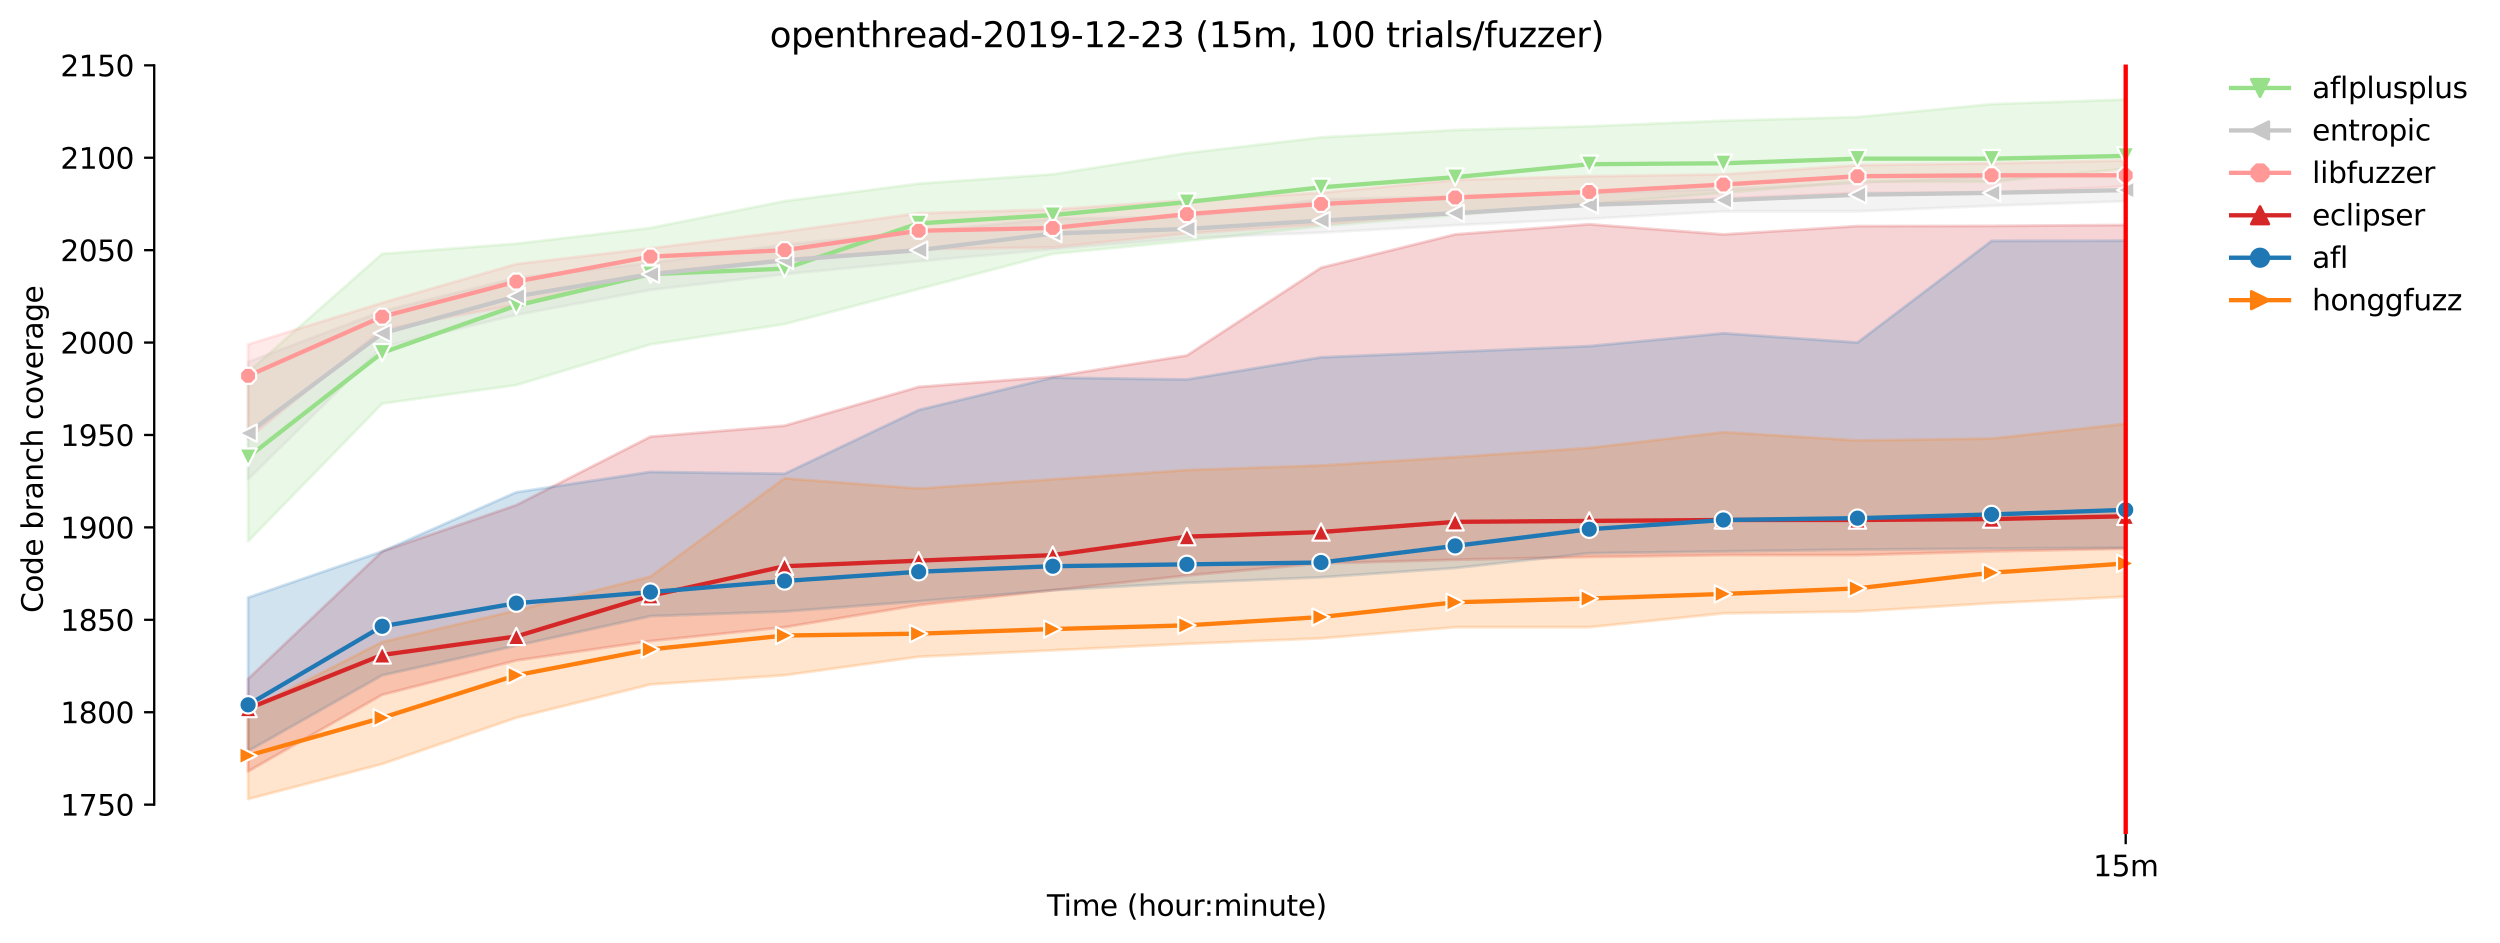 <?xml version="1.0" encoding="utf-8" standalone="no"?>
<!DOCTYPE svg PUBLIC "-//W3C//DTD SVG 1.1//EN"
  "http://www.w3.org/Graphics/SVG/1.1/DTD/svg11.dtd">
<svg height="325.986pt" version="1.1" viewBox="0 0 864.542 325.986" width="864.542pt" xmlns="http://www.w3.org/2000/svg" xmlns:xlink="http://www.w3.org/1999/xlink">
 <defs>
  <style type="text/css">*{stroke-linecap:butt;stroke-linejoin:round;}</style>
 </defs>
 <g id="figure_1">
  <g id="patch_1">
   <path d="M 0 325.986 
L 864.542 325.986 
L 864.542 0 
L 0 0 
z
" style="fill:#ffffff;"/>
  </g>
  <g id="axes_1">
   <g id="patch_2">
    <path d="M 53.328 288.43 
L 767.568 288.43 
L 767.568 22.318 
L 53.328 22.318 
z
" style="fill:#ffffff;"/>
   </g>
   <g id="PolyCollection_1">
    <defs>
     <path d="M 85.794 -197.297 
L 85.794 -138.814 
L 132.173 -186.431 
L 178.552 -192.823 
L 224.931 -206.884 
L 271.31 -213.915 
L 317.69 -226.043 
L 364.069 -238.203 
L 410.448 -242.677 
L 456.827 -247.79 
L 503.207 -251.625 
L 549.586 -255.46 
L 595.965 -259.295 
L 642.344 -263.13 
L 688.723 -263.13 
L 735.103 -267.604 
L 735.103 -291.572 
L 735.103 -291.572 
L 688.723 -289.974 
L 642.344 -285.516 
L 595.965 -284.222 
L 549.586 -282.312 
L 503.207 -281.026 
L 456.827 -278.47 
L 410.448 -273.045 
L 364.069 -265.702 
L 317.69 -262.491 
L 271.31 -256.427 
L 224.931 -247.151 
L 178.552 -241.718 
L 132.173 -238.203 
L 85.794 -197.297 
z
" id="mbcc6240a25" style="stroke:#98df8a;stroke-opacity:0.2;"/>
    </defs>
    <g clip-path="url(#p615f6e593f)">
     <use style="fill:#98df8a;fill-opacity:0.2;stroke:#98df8a;stroke-opacity:0.2;" x="0" xlink:href="#mbcc6240a25" y="325.986"/>
    </g>
   </g>
   <g id="PolyCollection_2">
    <defs>
     <path d="M 85.794 -200.812 
L 85.794 -160.226 
L 132.173 -205.918 
L 178.552 -217.111 
L 224.931 -225.739 
L 271.31 -231.172 
L 317.69 -235.646 
L 364.069 -239.801 
L 410.448 -243.636 
L 456.827 -245.553 
L 503.207 -248.11 
L 549.586 -250.347 
L 595.965 -252.903 
L 642.344 -252.903 
L 688.723 -254.821 
L 735.103 -256.411 
L 735.103 -265.686 
L 735.103 -265.686 
L 688.723 -265.047 
L 642.344 -262.81 
L 595.965 -260.573 
L 549.586 -259.295 
L 503.207 -258.017 
L 456.827 -257.058 
L 410.448 -250.986 
L 364.069 -250.347 
L 317.69 -245.873 
L 271.31 -241.399 
L 224.931 -235.015 
L 178.552 -229.894 
L 132.173 -218.389 
L 85.794 -200.812 
z
" id="mbb26713c00" style="stroke:#c7c7c7;stroke-opacity:0.2;"/>
    </defs>
    <g clip-path="url(#p615f6e593f)">
     <use style="fill:#c7c7c7;fill-opacity:0.2;stroke:#c7c7c7;stroke-opacity:0.2;" x="0" xlink:href="#mbb26713c00" y="325.986"/>
    </g>
   </g>
   <g id="PolyCollection_3">
    <defs>
     <path d="M 85.794 -206.884 
L 85.794 -174.279 
L 132.173 -211.998 
L 178.552 -220.626 
L 224.931 -231.492 
L 271.31 -236.285 
L 317.69 -239.793 
L 364.069 -240.44 
L 410.448 -245.234 
L 456.827 -248.429 
L 503.207 -252.264 
L 549.586 -255.46 
L 595.965 -257.377 
L 642.344 -259.295 
L 688.723 -259.295 
L 735.103 -261.532 
L 735.103 -270.488 
L 735.103 -270.488 
L 688.723 -269.521 
L 642.344 -268.882 
L 595.965 -265.686 
L 549.586 -265.047 
L 503.207 -263.769 
L 456.827 -259.295 
L 410.448 -256.746 
L 364.069 -253.543 
L 317.69 -252.264 
L 271.31 -245.873 
L 224.931 -240.12 
L 178.552 -234.687 
L 132.173 -221.265 
L 85.794 -206.884 
z
" id="mf367be7974" style="stroke:#ff9896;stroke-opacity:0.2;"/>
    </defs>
    <g clip-path="url(#p615f6e593f)">
     <use style="fill:#ff9896;fill-opacity:0.2;stroke:#ff9896;stroke-opacity:0.2;" x="0" xlink:href="#mf367be7974" y="325.986"/>
    </g>
   </g>
   <g id="PolyCollection_4">
    <defs>
     <path d="M 85.794 -91.213 
L 85.794 -59.24 
L 132.173 -85.725 
L 178.552 -97.589 
L 224.931 -104.3 
L 271.31 -109.094 
L 317.69 -116.732 
L 364.069 -121.877 
L 410.448 -126.99 
L 456.827 -131.144 
L 503.207 -132.423 
L 549.586 -133.374 
L 595.965 -134.021 
L 642.344 -134.021 
L 688.723 -135.299 
L 735.103 -136.242 
L 735.103 -248.174 
L 735.103 -248.174 
L 688.723 -247.862 
L 642.344 -247.79 
L 595.965 -244.914 
L 549.586 -248.429 
L 503.207 -244.922 
L 456.827 -233.409 
L 410.448 -203.049 
L 364.069 -195.707 
L 317.69 -192.184 
L 271.31 -178.761 
L 224.931 -174.966 
L 178.552 -151.318 
L 132.173 -135.299 
L 85.794 -91.213 
z
" id="m3c88fc5652" style="stroke:#d62728;stroke-opacity:0.2;"/>
    </defs>
    <g clip-path="url(#p615f6e593f)">
     <use style="fill:#d62728;fill-opacity:0.2;stroke:#d62728;stroke-opacity:0.2;" x="0" xlink:href="#m3c88fc5652" y="325.986"/>
    </g>
   </g>
   <g id="PolyCollection_5">
    <defs>
     <path d="M 85.794 -119.32 
L 85.794 -66.27 
L 132.173 -92.476 
L 178.552 -102.702 
L 224.931 -112.929 
L 271.31 -114.526 
L 317.69 -118.042 
L 364.069 -121.877 
L 410.448 -124.433 
L 456.827 -126.351 
L 503.207 -129.547 
L 549.586 -134.66 
L 595.965 -135.299 
L 642.344 -135.938 
L 688.723 -136.258 
L 735.103 -136.577 
L 735.103 -242.741 
L 735.103 -242.741 
L 688.723 -242.677 
L 642.344 -207.523 
L 595.965 -210.719 
L 549.586 -206.277 
L 503.207 -204.328 
L 456.827 -202.41 
L 410.448 -194.74 
L 364.069 -195.379 
L 317.69 -184.194 
L 271.31 -162.143 
L 224.931 -162.783 
L 178.552 -155.752 
L 132.173 -135.299 
L 85.794 -119.32 
z
" id="mef0ad82366" style="stroke:#1f77b4;stroke-opacity:0.2;"/>
    </defs>
    <g clip-path="url(#p615f6e593f)">
     <use style="fill:#1f77b4;fill-opacity:0.2;stroke:#1f77b4;stroke-opacity:0.2;" x="0" xlink:href="#mef0ad82366" y="325.986"/>
    </g>
   </g>
   <g id="PolyCollection_6">
    <defs>
     <path d="M 85.794 -80.332 
L 85.794 -49.652 
L 132.173 -61.788 
L 178.552 -77.775 
L 224.931 -89.28 
L 271.31 -92.476 
L 317.69 -98.867 
L 364.069 -101.104 
L 410.448 -103.341 
L 456.827 -105.243 
L 503.207 -109.086 
L 549.586 -109.094 
L 595.965 -113.887 
L 642.344 -114.526 
L 688.723 -117.403 
L 735.103 -119.64 
L 735.103 -179.449 
L 735.103 -179.449 
L 688.723 -174.311 
L 642.344 -173.664 
L 595.965 -176.524 
L 549.586 -171.092 
L 503.207 -167.896 
L 456.827 -165.02 
L 410.448 -163.422 
L 364.069 -160.226 
L 317.69 -157.03 
L 271.31 -160.57 
L 224.931 -126.606 
L 178.552 -114.846 
L 132.173 -103.98 
L 85.794 -80.332 
z
" id="m7cefc30e86" style="stroke:#ff7f0e;stroke-opacity:0.2;"/>
    </defs>
    <g clip-path="url(#p615f6e593f)">
     <use style="fill:#ff7f0e;fill-opacity:0.2;stroke:#ff7f0e;stroke-opacity:0.2;" x="0" xlink:href="#m7cefc30e86" y="325.986"/>
    </g>
   </g>
   <g id="matplotlib.axis_1">
    <g id="xtick_1">
     <g id="line2d_1">
      <defs>
       <path d="M 0 0 
L 0 3.5 
" id="m545f0abe81" style="stroke:#000000;stroke-width:0.8;"/>
      </defs>
      <g>
       <use style="stroke:#000000;stroke-width:0.8;" x="735.103" xlink:href="#m545f0abe81" y="288.43"/>
      </g>
     </g>
     <g id="text_1">
      <!-- 15m -->
      <g transform="translate(723.87 303.029)scale(0.1 -0.1)">
       <defs>
        <path d="M 794 531 
L 1825 531 
L 1825 4091 
L 703 3866 
L 703 4441 
L 1819 4666 
L 2450 4666 
L 2450 531 
L 3481 531 
L 3481 0 
L 794 0 
L 794 531 
z
" id="DejaVuSans-31" transform="scale(0.016)"/>
        <path d="M 691 4666 
L 3169 4666 
L 3169 4134 
L 1269 4134 
L 1269 2991 
Q 1406 3038 1543 3061 
Q 1681 3084 1819 3084 
Q 2600 3084 3056 2656 
Q 3513 2228 3513 1497 
Q 3513 744 3044 326 
Q 2575 -91 1722 -91 
Q 1428 -91 1123 -41 
Q 819 9 494 109 
L 494 744 
Q 775 591 1075 516 
Q 1375 441 1709 441 
Q 2250 441 2565 725 
Q 2881 1009 2881 1497 
Q 2881 1984 2565 2268 
Q 2250 2553 1709 2553 
Q 1456 2553 1204 2497 
Q 953 2441 691 2322 
L 691 4666 
z
" id="DejaVuSans-35" transform="scale(0.016)"/>
        <path d="M 3328 2828 
Q 3544 3216 3844 3400 
Q 4144 3584 4550 3584 
Q 5097 3584 5394 3201 
Q 5691 2819 5691 2113 
L 5691 0 
L 5113 0 
L 5113 2094 
Q 5113 2597 4934 2840 
Q 4756 3084 4391 3084 
Q 3944 3084 3684 2787 
Q 3425 2491 3425 1978 
L 3425 0 
L 2847 0 
L 2847 2094 
Q 2847 2600 2669 2842 
Q 2491 3084 2119 3084 
Q 1678 3084 1418 2786 
Q 1159 2488 1159 1978 
L 1159 0 
L 581 0 
L 581 3500 
L 1159 3500 
L 1159 2956 
Q 1356 3278 1631 3431 
Q 1906 3584 2284 3584 
Q 2666 3584 2933 3390 
Q 3200 3197 3328 2828 
z
" id="DejaVuSans-6d" transform="scale(0.016)"/>
       </defs>
       <use xlink:href="#DejaVuSans-31"/>
       <use x="63.623" xlink:href="#DejaVuSans-35"/>
       <use x="127.246" xlink:href="#DejaVuSans-6d"/>
      </g>
     </g>
    </g>
    <g id="text_2">
     <!-- Time (hour:minute) -->
     <g transform="translate(362.041 316.707)scale(0.1 -0.1)">
      <defs>
       <path d="M -19 4666 
L 3928 4666 
L 3928 4134 
L 2272 4134 
L 2272 0 
L 1638 0 
L 1638 4134 
L -19 4134 
L -19 4666 
z
" id="DejaVuSans-54" transform="scale(0.016)"/>
       <path d="M 603 3500 
L 1178 3500 
L 1178 0 
L 603 0 
L 603 3500 
z
M 603 4863 
L 1178 4863 
L 1178 4134 
L 603 4134 
L 603 4863 
z
" id="DejaVuSans-69" transform="scale(0.016)"/>
       <path d="M 3597 1894 
L 3597 1613 
L 953 1613 
Q 991 1019 1311 708 
Q 1631 397 2203 397 
Q 2534 397 2845 478 
Q 3156 559 3463 722 
L 3463 178 
Q 3153 47 2828 -22 
Q 2503 -91 2169 -91 
Q 1331 -91 842 396 
Q 353 884 353 1716 
Q 353 2575 817 3079 
Q 1281 3584 2069 3584 
Q 2775 3584 3186 3129 
Q 3597 2675 3597 1894 
z
M 3022 2063 
Q 3016 2534 2758 2815 
Q 2500 3097 2075 3097 
Q 1594 3097 1305 2825 
Q 1016 2553 972 2059 
L 3022 2063 
z
" id="DejaVuSans-65" transform="scale(0.016)"/>
       <path id="DejaVuSans-20" transform="scale(0.016)"/>
       <path d="M 1984 4856 
Q 1566 4138 1362 3434 
Q 1159 2731 1159 2009 
Q 1159 1288 1364 580 
Q 1569 -128 1984 -844 
L 1484 -844 
Q 1016 -109 783 600 
Q 550 1309 550 2009 
Q 550 2706 781 3412 
Q 1013 4119 1484 4856 
L 1984 4856 
z
" id="DejaVuSans-28" transform="scale(0.016)"/>
       <path d="M 3513 2113 
L 3513 0 
L 2938 0 
L 2938 2094 
Q 2938 2591 2744 2837 
Q 2550 3084 2163 3084 
Q 1697 3084 1428 2787 
Q 1159 2491 1159 1978 
L 1159 0 
L 581 0 
L 581 4863 
L 1159 4863 
L 1159 2956 
Q 1366 3272 1645 3428 
Q 1925 3584 2291 3584 
Q 2894 3584 3203 3211 
Q 3513 2838 3513 2113 
z
" id="DejaVuSans-68" transform="scale(0.016)"/>
       <path d="M 1959 3097 
Q 1497 3097 1228 2736 
Q 959 2375 959 1747 
Q 959 1119 1226 758 
Q 1494 397 1959 397 
Q 2419 397 2687 759 
Q 2956 1122 2956 1747 
Q 2956 2369 2687 2733 
Q 2419 3097 1959 3097 
z
M 1959 3584 
Q 2709 3584 3137 3096 
Q 3566 2609 3566 1747 
Q 3566 888 3137 398 
Q 2709 -91 1959 -91 
Q 1206 -91 779 398 
Q 353 888 353 1747 
Q 353 2609 779 3096 
Q 1206 3584 1959 3584 
z
" id="DejaVuSans-6f" transform="scale(0.016)"/>
       <path d="M 544 1381 
L 544 3500 
L 1119 3500 
L 1119 1403 
Q 1119 906 1312 657 
Q 1506 409 1894 409 
Q 2359 409 2629 706 
Q 2900 1003 2900 1516 
L 2900 3500 
L 3475 3500 
L 3475 0 
L 2900 0 
L 2900 538 
Q 2691 219 2414 64 
Q 2138 -91 1772 -91 
Q 1169 -91 856 284 
Q 544 659 544 1381 
z
M 1991 3584 
L 1991 3584 
z
" id="DejaVuSans-75" transform="scale(0.016)"/>
       <path d="M 2631 2963 
Q 2534 3019 2420 3045 
Q 2306 3072 2169 3072 
Q 1681 3072 1420 2755 
Q 1159 2438 1159 1844 
L 1159 0 
L 581 0 
L 581 3500 
L 1159 3500 
L 1159 2956 
Q 1341 3275 1631 3429 
Q 1922 3584 2338 3584 
Q 2397 3584 2469 3576 
Q 2541 3569 2628 3553 
L 2631 2963 
z
" id="DejaVuSans-72" transform="scale(0.016)"/>
       <path d="M 750 794 
L 1409 794 
L 1409 0 
L 750 0 
L 750 794 
z
M 750 3309 
L 1409 3309 
L 1409 2516 
L 750 2516 
L 750 3309 
z
" id="DejaVuSans-3a" transform="scale(0.016)"/>
       <path d="M 3513 2113 
L 3513 0 
L 2938 0 
L 2938 2094 
Q 2938 2591 2744 2837 
Q 2550 3084 2163 3084 
Q 1697 3084 1428 2787 
Q 1159 2491 1159 1978 
L 1159 0 
L 581 0 
L 581 3500 
L 1159 3500 
L 1159 2956 
Q 1366 3272 1645 3428 
Q 1925 3584 2291 3584 
Q 2894 3584 3203 3211 
Q 3513 2838 3513 2113 
z
" id="DejaVuSans-6e" transform="scale(0.016)"/>
       <path d="M 1172 4494 
L 1172 3500 
L 2356 3500 
L 2356 3053 
L 1172 3053 
L 1172 1153 
Q 1172 725 1289 603 
Q 1406 481 1766 481 
L 2356 481 
L 2356 0 
L 1766 0 
Q 1100 0 847 248 
Q 594 497 594 1153 
L 594 3053 
L 172 3053 
L 172 3500 
L 594 3500 
L 594 4494 
L 1172 4494 
z
" id="DejaVuSans-74" transform="scale(0.016)"/>
       <path d="M 513 4856 
L 1013 4856 
Q 1481 4119 1714 3412 
Q 1947 2706 1947 2009 
Q 1947 1309 1714 600 
Q 1481 -109 1013 -844 
L 513 -844 
Q 928 -128 1133 580 
Q 1338 1288 1338 2009 
Q 1338 2731 1133 3434 
Q 928 4138 513 4856 
z
" id="DejaVuSans-29" transform="scale(0.016)"/>
      </defs>
      <use xlink:href="#DejaVuSans-54"/>
      <use x="57.959" xlink:href="#DejaVuSans-69"/>
      <use x="85.742" xlink:href="#DejaVuSans-6d"/>
      <use x="183.154" xlink:href="#DejaVuSans-65"/>
      <use x="244.678" xlink:href="#DejaVuSans-20"/>
      <use x="276.465" xlink:href="#DejaVuSans-28"/>
      <use x="315.479" xlink:href="#DejaVuSans-68"/>
      <use x="378.857" xlink:href="#DejaVuSans-6f"/>
      <use x="440.039" xlink:href="#DejaVuSans-75"/>
      <use x="503.418" xlink:href="#DejaVuSans-72"/>
      <use x="542.781" xlink:href="#DejaVuSans-3a"/>
      <use x="576.473" xlink:href="#DejaVuSans-6d"/>
      <use x="673.885" xlink:href="#DejaVuSans-69"/>
      <use x="701.668" xlink:href="#DejaVuSans-6e"/>
      <use x="765.047" xlink:href="#DejaVuSans-75"/>
      <use x="828.426" xlink:href="#DejaVuSans-74"/>
      <use x="867.635" xlink:href="#DejaVuSans-65"/>
      <use x="929.158" xlink:href="#DejaVuSans-29"/>
     </g>
    </g>
   </g>
   <g id="matplotlib.axis_2">
    <g id="ytick_1">
     <g id="line2d_2">
      <defs>
       <path d="M 0 0 
L -3.5 0 
" id="m5059c158db" style="stroke:#000000;stroke-width:0.8;"/>
      </defs>
      <g>
       <use style="stroke:#000000;stroke-width:0.8;" x="53.328" xlink:href="#m5059c158db" y="278.252"/>
      </g>
     </g>
     <g id="text_3">
      <!-- 1750 -->
      <g transform="translate(20.878 282.051)scale(0.1 -0.1)">
       <defs>
        <path d="M 525 4666 
L 3525 4666 
L 3525 4397 
L 1831 0 
L 1172 0 
L 2766 4134 
L 525 4134 
L 525 4666 
z
" id="DejaVuSans-37" transform="scale(0.016)"/>
        <path d="M 2034 4250 
Q 1547 4250 1301 3770 
Q 1056 3291 1056 2328 
Q 1056 1369 1301 889 
Q 1547 409 2034 409 
Q 2525 409 2770 889 
Q 3016 1369 3016 2328 
Q 3016 3291 2770 3770 
Q 2525 4250 2034 4250 
z
M 2034 4750 
Q 2819 4750 3233 4129 
Q 3647 3509 3647 2328 
Q 3647 1150 3233 529 
Q 2819 -91 2034 -91 
Q 1250 -91 836 529 
Q 422 1150 422 2328 
Q 422 3509 836 4129 
Q 1250 4750 2034 4750 
z
" id="DejaVuSans-30" transform="scale(0.016)"/>
       </defs>
       <use xlink:href="#DejaVuSans-31"/>
       <use x="63.623" xlink:href="#DejaVuSans-37"/>
       <use x="127.246" xlink:href="#DejaVuSans-35"/>
       <use x="190.869" xlink:href="#DejaVuSans-30"/>
      </g>
     </g>
    </g>
    <g id="ytick_2">
     <g id="line2d_3">
      <g>
       <use style="stroke:#000000;stroke-width:0.8;" x="53.328" xlink:href="#m5059c158db" y="246.294"/>
      </g>
     </g>
     <g id="text_4">
      <!-- 1800 -->
      <g transform="translate(20.878 250.093)scale(0.1 -0.1)">
       <defs>
        <path d="M 2034 2216 
Q 1584 2216 1326 1975 
Q 1069 1734 1069 1313 
Q 1069 891 1326 650 
Q 1584 409 2034 409 
Q 2484 409 2743 651 
Q 3003 894 3003 1313 
Q 3003 1734 2745 1975 
Q 2488 2216 2034 2216 
z
M 1403 2484 
Q 997 2584 770 2862 
Q 544 3141 544 3541 
Q 544 4100 942 4425 
Q 1341 4750 2034 4750 
Q 2731 4750 3128 4425 
Q 3525 4100 3525 3541 
Q 3525 3141 3298 2862 
Q 3072 2584 2669 2484 
Q 3125 2378 3379 2068 
Q 3634 1759 3634 1313 
Q 3634 634 3220 271 
Q 2806 -91 2034 -91 
Q 1263 -91 848 271 
Q 434 634 434 1313 
Q 434 1759 690 2068 
Q 947 2378 1403 2484 
z
M 1172 3481 
Q 1172 3119 1398 2916 
Q 1625 2713 2034 2713 
Q 2441 2713 2670 2916 
Q 2900 3119 2900 3481 
Q 2900 3844 2670 4047 
Q 2441 4250 2034 4250 
Q 1625 4250 1398 4047 
Q 1172 3844 1172 3481 
z
" id="DejaVuSans-38" transform="scale(0.016)"/>
       </defs>
       <use xlink:href="#DejaVuSans-31"/>
       <use x="63.623" xlink:href="#DejaVuSans-38"/>
       <use x="127.246" xlink:href="#DejaVuSans-30"/>
       <use x="190.869" xlink:href="#DejaVuSans-30"/>
      </g>
     </g>
    </g>
    <g id="ytick_3">
     <g id="line2d_4">
      <g>
       <use style="stroke:#000000;stroke-width:0.8;" x="53.328" xlink:href="#m5059c158db" y="214.336"/>
      </g>
     </g>
     <g id="text_5">
      <!-- 1850 -->
      <g transform="translate(20.878 218.135)scale(0.1 -0.1)">
       <use xlink:href="#DejaVuSans-31"/>
       <use x="63.623" xlink:href="#DejaVuSans-38"/>
       <use x="127.246" xlink:href="#DejaVuSans-35"/>
       <use x="190.869" xlink:href="#DejaVuSans-30"/>
      </g>
     </g>
    </g>
    <g id="ytick_4">
     <g id="line2d_5">
      <g>
       <use style="stroke:#000000;stroke-width:0.8;" x="53.328" xlink:href="#m5059c158db" y="182.378"/>
      </g>
     </g>
     <g id="text_6">
      <!-- 1900 -->
      <g transform="translate(20.878 186.178)scale(0.1 -0.1)">
       <defs>
        <path d="M 703 97 
L 703 672 
Q 941 559 1184 500 
Q 1428 441 1663 441 
Q 2288 441 2617 861 
Q 2947 1281 2994 2138 
Q 2813 1869 2534 1725 
Q 2256 1581 1919 1581 
Q 1219 1581 811 2004 
Q 403 2428 403 3163 
Q 403 3881 828 4315 
Q 1253 4750 1959 4750 
Q 2769 4750 3195 4129 
Q 3622 3509 3622 2328 
Q 3622 1225 3098 567 
Q 2575 -91 1691 -91 
Q 1453 -91 1209 -44 
Q 966 3 703 97 
z
M 1959 2075 
Q 2384 2075 2632 2365 
Q 2881 2656 2881 3163 
Q 2881 3666 2632 3958 
Q 2384 4250 1959 4250 
Q 1534 4250 1286 3958 
Q 1038 3666 1038 3163 
Q 1038 2656 1286 2365 
Q 1534 2075 1959 2075 
z
" id="DejaVuSans-39" transform="scale(0.016)"/>
       </defs>
       <use xlink:href="#DejaVuSans-31"/>
       <use x="63.623" xlink:href="#DejaVuSans-39"/>
       <use x="127.246" xlink:href="#DejaVuSans-30"/>
       <use x="190.869" xlink:href="#DejaVuSans-30"/>
      </g>
     </g>
    </g>
    <g id="ytick_5">
     <g id="line2d_6">
      <g>
       <use style="stroke:#000000;stroke-width:0.8;" x="53.328" xlink:href="#m5059c158db" y="150.421"/>
      </g>
     </g>
     <g id="text_7">
      <!-- 1950 -->
      <g transform="translate(20.878 154.22)scale(0.1 -0.1)">
       <use xlink:href="#DejaVuSans-31"/>
       <use x="63.623" xlink:href="#DejaVuSans-39"/>
       <use x="127.246" xlink:href="#DejaVuSans-35"/>
       <use x="190.869" xlink:href="#DejaVuSans-30"/>
      </g>
     </g>
    </g>
    <g id="ytick_6">
     <g id="line2d_7">
      <g>
       <use style="stroke:#000000;stroke-width:0.8;" x="53.328" xlink:href="#m5059c158db" y="118.463"/>
      </g>
     </g>
     <g id="text_8">
      <!-- 2000 -->
      <g transform="translate(20.878 122.262)scale(0.1 -0.1)">
       <defs>
        <path d="M 1228 531 
L 3431 531 
L 3431 0 
L 469 0 
L 469 531 
Q 828 903 1448 1529 
Q 2069 2156 2228 2338 
Q 2531 2678 2651 2914 
Q 2772 3150 2772 3378 
Q 2772 3750 2511 3984 
Q 2250 4219 1831 4219 
Q 1534 4219 1204 4116 
Q 875 4013 500 3803 
L 500 4441 
Q 881 4594 1212 4672 
Q 1544 4750 1819 4750 
Q 2544 4750 2975 4387 
Q 3406 4025 3406 3419 
Q 3406 3131 3298 2873 
Q 3191 2616 2906 2266 
Q 2828 2175 2409 1742 
Q 1991 1309 1228 531 
z
" id="DejaVuSans-32" transform="scale(0.016)"/>
       </defs>
       <use xlink:href="#DejaVuSans-32"/>
       <use x="63.623" xlink:href="#DejaVuSans-30"/>
       <use x="127.246" xlink:href="#DejaVuSans-30"/>
       <use x="190.869" xlink:href="#DejaVuSans-30"/>
      </g>
     </g>
    </g>
    <g id="ytick_7">
     <g id="line2d_8">
      <g>
       <use style="stroke:#000000;stroke-width:0.8;" x="53.328" xlink:href="#m5059c158db" y="86.505"/>
      </g>
     </g>
     <g id="text_9">
      <!-- 2050 -->
      <g transform="translate(20.878 90.304)scale(0.1 -0.1)">
       <use xlink:href="#DejaVuSans-32"/>
       <use x="63.623" xlink:href="#DejaVuSans-30"/>
       <use x="127.246" xlink:href="#DejaVuSans-35"/>
       <use x="190.869" xlink:href="#DejaVuSans-30"/>
      </g>
     </g>
    </g>
    <g id="ytick_8">
     <g id="line2d_9">
      <g>
       <use style="stroke:#000000;stroke-width:0.8;" x="53.328" xlink:href="#m5059c158db" y="54.547"/>
      </g>
     </g>
     <g id="text_10">
      <!-- 2100 -->
      <g transform="translate(20.878 58.347)scale(0.1 -0.1)">
       <use xlink:href="#DejaVuSans-32"/>
       <use x="63.623" xlink:href="#DejaVuSans-31"/>
       <use x="127.246" xlink:href="#DejaVuSans-30"/>
       <use x="190.869" xlink:href="#DejaVuSans-30"/>
      </g>
     </g>
    </g>
    <g id="ytick_9">
     <g id="line2d_10">
      <g>
       <use style="stroke:#000000;stroke-width:0.8;" x="53.328" xlink:href="#m5059c158db" y="22.59"/>
      </g>
     </g>
     <g id="text_11">
      <!-- 2150 -->
      <g transform="translate(20.878 26.389)scale(0.1 -0.1)">
       <use xlink:href="#DejaVuSans-32"/>
       <use x="63.623" xlink:href="#DejaVuSans-31"/>
       <use x="127.246" xlink:href="#DejaVuSans-35"/>
       <use x="190.869" xlink:href="#DejaVuSans-30"/>
      </g>
     </g>
    </g>
    <g id="text_12">
     <!-- Code branch coverage -->
     <g transform="translate(14.798 211.949)rotate(-90)scale(0.1 -0.1)">
      <defs>
       <path d="M 4122 4306 
L 4122 3641 
Q 3803 3938 3442 4084 
Q 3081 4231 2675 4231 
Q 1875 4231 1450 3742 
Q 1025 3253 1025 2328 
Q 1025 1406 1450 917 
Q 1875 428 2675 428 
Q 3081 428 3442 575 
Q 3803 722 4122 1019 
L 4122 359 
Q 3791 134 3420 21 
Q 3050 -91 2638 -91 
Q 1578 -91 968 557 
Q 359 1206 359 2328 
Q 359 3453 968 4101 
Q 1578 4750 2638 4750 
Q 3056 4750 3426 4639 
Q 3797 4528 4122 4306 
z
" id="DejaVuSans-43" transform="scale(0.016)"/>
       <path d="M 2906 2969 
L 2906 4863 
L 3481 4863 
L 3481 0 
L 2906 0 
L 2906 525 
Q 2725 213 2448 61 
Q 2172 -91 1784 -91 
Q 1150 -91 751 415 
Q 353 922 353 1747 
Q 353 2572 751 3078 
Q 1150 3584 1784 3584 
Q 2172 3584 2448 3432 
Q 2725 3281 2906 2969 
z
M 947 1747 
Q 947 1113 1208 752 
Q 1469 391 1925 391 
Q 2381 391 2643 752 
Q 2906 1113 2906 1747 
Q 2906 2381 2643 2742 
Q 2381 3103 1925 3103 
Q 1469 3103 1208 2742 
Q 947 2381 947 1747 
z
" id="DejaVuSans-64" transform="scale(0.016)"/>
       <path d="M 3116 1747 
Q 3116 2381 2855 2742 
Q 2594 3103 2138 3103 
Q 1681 3103 1420 2742 
Q 1159 2381 1159 1747 
Q 1159 1113 1420 752 
Q 1681 391 2138 391 
Q 2594 391 2855 752 
Q 3116 1113 3116 1747 
z
M 1159 2969 
Q 1341 3281 1617 3432 
Q 1894 3584 2278 3584 
Q 2916 3584 3314 3078 
Q 3713 2572 3713 1747 
Q 3713 922 3314 415 
Q 2916 -91 2278 -91 
Q 1894 -91 1617 61 
Q 1341 213 1159 525 
L 1159 0 
L 581 0 
L 581 4863 
L 1159 4863 
L 1159 2969 
z
" id="DejaVuSans-62" transform="scale(0.016)"/>
       <path d="M 2194 1759 
Q 1497 1759 1228 1600 
Q 959 1441 959 1056 
Q 959 750 1161 570 
Q 1363 391 1709 391 
Q 2188 391 2477 730 
Q 2766 1069 2766 1631 
L 2766 1759 
L 2194 1759 
z
M 3341 1997 
L 3341 0 
L 2766 0 
L 2766 531 
Q 2569 213 2275 61 
Q 1981 -91 1556 -91 
Q 1019 -91 701 211 
Q 384 513 384 1019 
Q 384 1609 779 1909 
Q 1175 2209 1959 2209 
L 2766 2209 
L 2766 2266 
Q 2766 2663 2505 2880 
Q 2244 3097 1772 3097 
Q 1472 3097 1187 3025 
Q 903 2953 641 2809 
L 641 3341 
Q 956 3463 1253 3523 
Q 1550 3584 1831 3584 
Q 2591 3584 2966 3190 
Q 3341 2797 3341 1997 
z
" id="DejaVuSans-61" transform="scale(0.016)"/>
       <path d="M 3122 3366 
L 3122 2828 
Q 2878 2963 2633 3030 
Q 2388 3097 2138 3097 
Q 1578 3097 1268 2742 
Q 959 2388 959 1747 
Q 959 1106 1268 751 
Q 1578 397 2138 397 
Q 2388 397 2633 464 
Q 2878 531 3122 666 
L 3122 134 
Q 2881 22 2623 -34 
Q 2366 -91 2075 -91 
Q 1284 -91 818 406 
Q 353 903 353 1747 
Q 353 2603 823 3093 
Q 1294 3584 2113 3584 
Q 2378 3584 2631 3529 
Q 2884 3475 3122 3366 
z
" id="DejaVuSans-63" transform="scale(0.016)"/>
       <path d="M 191 3500 
L 800 3500 
L 1894 563 
L 2988 3500 
L 3597 3500 
L 2284 0 
L 1503 0 
L 191 3500 
z
" id="DejaVuSans-76" transform="scale(0.016)"/>
       <path d="M 2906 1791 
Q 2906 2416 2648 2759 
Q 2391 3103 1925 3103 
Q 1463 3103 1205 2759 
Q 947 2416 947 1791 
Q 947 1169 1205 825 
Q 1463 481 1925 481 
Q 2391 481 2648 825 
Q 2906 1169 2906 1791 
z
M 3481 434 
Q 3481 -459 3084 -895 
Q 2688 -1331 1869 -1331 
Q 1566 -1331 1297 -1286 
Q 1028 -1241 775 -1147 
L 775 -588 
Q 1028 -725 1275 -790 
Q 1522 -856 1778 -856 
Q 2344 -856 2625 -561 
Q 2906 -266 2906 331 
L 2906 616 
Q 2728 306 2450 153 
Q 2172 0 1784 0 
Q 1141 0 747 490 
Q 353 981 353 1791 
Q 353 2603 747 3093 
Q 1141 3584 1784 3584 
Q 2172 3584 2450 3431 
Q 2728 3278 2906 2969 
L 2906 3500 
L 3481 3500 
L 3481 434 
z
" id="DejaVuSans-67" transform="scale(0.016)"/>
      </defs>
      <use xlink:href="#DejaVuSans-43"/>
      <use x="69.824" xlink:href="#DejaVuSans-6f"/>
      <use x="131.006" xlink:href="#DejaVuSans-64"/>
      <use x="194.482" xlink:href="#DejaVuSans-65"/>
      <use x="256.006" xlink:href="#DejaVuSans-20"/>
      <use x="287.793" xlink:href="#DejaVuSans-62"/>
      <use x="351.27" xlink:href="#DejaVuSans-72"/>
      <use x="392.383" xlink:href="#DejaVuSans-61"/>
      <use x="453.662" xlink:href="#DejaVuSans-6e"/>
      <use x="517.041" xlink:href="#DejaVuSans-63"/>
      <use x="572.021" xlink:href="#DejaVuSans-68"/>
      <use x="635.4" xlink:href="#DejaVuSans-20"/>
      <use x="667.188" xlink:href="#DejaVuSans-63"/>
      <use x="722.168" xlink:href="#DejaVuSans-6f"/>
      <use x="783.35" xlink:href="#DejaVuSans-76"/>
      <use x="842.529" xlink:href="#DejaVuSans-65"/>
      <use x="904.053" xlink:href="#DejaVuSans-72"/>
      <use x="945.166" xlink:href="#DejaVuSans-61"/>
      <use x="1006.445" xlink:href="#DejaVuSans-67"/>
      <use x="1069.922" xlink:href="#DejaVuSans-65"/>
     </g>
    </g>
   </g>
   <g id="line2d_11">
    <path clip-path="url(#p615f6e593f)" d="M 85.794 158.091 
L 132.173 121.978 
L 178.552 105.68 
L 224.931 94.814 
L 271.31 92.897 
L 317.69 77.237 
L 364.069 74.361 
L 410.448 69.887 
L 456.827 64.774 
L 503.207 61.259 
L 549.586 56.785 
L 595.965 56.465 
L 642.344 54.867 
L 688.723 54.867 
L 735.103 53.908 
" style="fill:none;stroke:#98df8a;stroke-linecap:square;stroke-width:1.5;"/>
    <defs>
     <path d="M -0 3 
L 3 -3 
L -3 -3 
z
" id="m81306a5a76" style="stroke:#ffffff;stroke-linejoin:miter;stroke-width:0.75;"/>
    </defs>
    <g clip-path="url(#p615f6e593f)">
     <use style="fill:#98df8a;stroke:#ffffff;stroke-linejoin:miter;stroke-width:0.75;" x="85.794" xlink:href="#m81306a5a76" y="158.091"/>
     <use style="fill:#98df8a;stroke:#ffffff;stroke-linejoin:miter;stroke-width:0.75;" x="132.173" xlink:href="#m81306a5a76" y="121.978"/>
     <use style="fill:#98df8a;stroke:#ffffff;stroke-linejoin:miter;stroke-width:0.75;" x="178.552" xlink:href="#m81306a5a76" y="105.68"/>
     <use style="fill:#98df8a;stroke:#ffffff;stroke-linejoin:miter;stroke-width:0.75;" x="224.931" xlink:href="#m81306a5a76" y="94.814"/>
     <use style="fill:#98df8a;stroke:#ffffff;stroke-linejoin:miter;stroke-width:0.75;" x="271.31" xlink:href="#m81306a5a76" y="92.897"/>
     <use style="fill:#98df8a;stroke:#ffffff;stroke-linejoin:miter;stroke-width:0.75;" x="317.69" xlink:href="#m81306a5a76" y="77.237"/>
     <use style="fill:#98df8a;stroke:#ffffff;stroke-linejoin:miter;stroke-width:0.75;" x="364.069" xlink:href="#m81306a5a76" y="74.361"/>
     <use style="fill:#98df8a;stroke:#ffffff;stroke-linejoin:miter;stroke-width:0.75;" x="410.448" xlink:href="#m81306a5a76" y="69.887"/>
     <use style="fill:#98df8a;stroke:#ffffff;stroke-linejoin:miter;stroke-width:0.75;" x="456.827" xlink:href="#m81306a5a76" y="64.774"/>
     <use style="fill:#98df8a;stroke:#ffffff;stroke-linejoin:miter;stroke-width:0.75;" x="503.207" xlink:href="#m81306a5a76" y="61.259"/>
     <use style="fill:#98df8a;stroke:#ffffff;stroke-linejoin:miter;stroke-width:0.75;" x="549.586" xlink:href="#m81306a5a76" y="56.785"/>
     <use style="fill:#98df8a;stroke:#ffffff;stroke-linejoin:miter;stroke-width:0.75;" x="595.965" xlink:href="#m81306a5a76" y="56.465"/>
     <use style="fill:#98df8a;stroke:#ffffff;stroke-linejoin:miter;stroke-width:0.75;" x="642.344" xlink:href="#m81306a5a76" y="54.867"/>
     <use style="fill:#98df8a;stroke:#ffffff;stroke-linejoin:miter;stroke-width:0.75;" x="688.723" xlink:href="#m81306a5a76" y="54.867"/>
     <use style="fill:#98df8a;stroke:#ffffff;stroke-linejoin:miter;stroke-width:0.75;" x="735.103" xlink:href="#m81306a5a76" y="53.908"/>
    </g>
   </g>
   <g id="line2d_12">
    <path clip-path="url(#p615f6e593f)" d="M 85.794 149.782 
L 132.173 115.267 
L 178.552 102.484 
L 224.931 94.814 
L 271.31 90.021 
L 317.69 86.505 
L 364.069 80.753 
L 410.448 79.155 
L 456.827 76.279 
L 503.207 73.722 
L 549.586 70.846 
L 595.965 69.248 
L 642.344 67.331 
L 688.723 66.691 
L 735.103 65.733 
" style="fill:none;stroke:#c7c7c7;stroke-linecap:square;stroke-width:1.5;"/>
    <defs>
     <path d="M -3 -0 
L 3 3 
L 3 -3 
z
" id="m99a8645273" style="stroke:#ffffff;stroke-linejoin:miter;stroke-width:0.75;"/>
    </defs>
    <g clip-path="url(#p615f6e593f)">
     <use style="fill:#c7c7c7;stroke:#ffffff;stroke-linejoin:miter;stroke-width:0.75;" x="85.794" xlink:href="#m99a8645273" y="149.782"/>
     <use style="fill:#c7c7c7;stroke:#ffffff;stroke-linejoin:miter;stroke-width:0.75;" x="132.173" xlink:href="#m99a8645273" y="115.267"/>
     <use style="fill:#c7c7c7;stroke:#ffffff;stroke-linejoin:miter;stroke-width:0.75;" x="178.552" xlink:href="#m99a8645273" y="102.484"/>
     <use style="fill:#c7c7c7;stroke:#ffffff;stroke-linejoin:miter;stroke-width:0.75;" x="224.931" xlink:href="#m99a8645273" y="94.814"/>
     <use style="fill:#c7c7c7;stroke:#ffffff;stroke-linejoin:miter;stroke-width:0.75;" x="271.31" xlink:href="#m99a8645273" y="90.021"/>
     <use style="fill:#c7c7c7;stroke:#ffffff;stroke-linejoin:miter;stroke-width:0.75;" x="317.69" xlink:href="#m99a8645273" y="86.505"/>
     <use style="fill:#c7c7c7;stroke:#ffffff;stroke-linejoin:miter;stroke-width:0.75;" x="364.069" xlink:href="#m99a8645273" y="80.753"/>
     <use style="fill:#c7c7c7;stroke:#ffffff;stroke-linejoin:miter;stroke-width:0.75;" x="410.448" xlink:href="#m99a8645273" y="79.155"/>
     <use style="fill:#c7c7c7;stroke:#ffffff;stroke-linejoin:miter;stroke-width:0.75;" x="456.827" xlink:href="#m99a8645273" y="76.279"/>
     <use style="fill:#c7c7c7;stroke:#ffffff;stroke-linejoin:miter;stroke-width:0.75;" x="503.207" xlink:href="#m99a8645273" y="73.722"/>
     <use style="fill:#c7c7c7;stroke:#ffffff;stroke-linejoin:miter;stroke-width:0.75;" x="549.586" xlink:href="#m99a8645273" y="70.846"/>
     <use style="fill:#c7c7c7;stroke:#ffffff;stroke-linejoin:miter;stroke-width:0.75;" x="595.965" xlink:href="#m99a8645273" y="69.248"/>
     <use style="fill:#c7c7c7;stroke:#ffffff;stroke-linejoin:miter;stroke-width:0.75;" x="642.344" xlink:href="#m99a8645273" y="67.331"/>
     <use style="fill:#c7c7c7;stroke:#ffffff;stroke-linejoin:miter;stroke-width:0.75;" x="688.723" xlink:href="#m99a8645273" y="66.691"/>
     <use style="fill:#c7c7c7;stroke:#ffffff;stroke-linejoin:miter;stroke-width:0.75;" x="735.103" xlink:href="#m99a8645273" y="65.733"/>
    </g>
   </g>
   <g id="line2d_13">
    <path clip-path="url(#p615f6e593f)" d="M 85.794 129.968 
L 132.173 109.515 
L 178.552 97.371 
L 224.931 88.742 
L 271.31 86.505 
L 317.69 79.794 
L 364.069 78.835 
L 410.448 74.042 
L 456.827 70.526 
L 503.207 68.289 
L 549.586 66.372 
L 595.965 63.815 
L 642.344 60.939 
L 688.723 60.619 
L 735.103 60.619 
" style="fill:none;stroke:#ff9896;stroke-linecap:square;stroke-width:1.5;"/>
    <defs>
     <path d="M -1.148 -2.772 
L -2.772 -1.148 
L -2.772 1.148 
L -1.148 2.772 
L 1.148 2.772 
L 2.772 1.148 
L 2.772 -1.148 
L 1.148 -2.772 
z
" id="m0951df5be6" style="stroke:#ffffff;stroke-linejoin:miter;stroke-width:0.75;"/>
    </defs>
    <g clip-path="url(#p615f6e593f)">
     <use style="fill:#ff9896;stroke:#ffffff;stroke-linejoin:miter;stroke-width:0.75;" x="85.794" xlink:href="#m0951df5be6" y="129.968"/>
     <use style="fill:#ff9896;stroke:#ffffff;stroke-linejoin:miter;stroke-width:0.75;" x="132.173" xlink:href="#m0951df5be6" y="109.515"/>
     <use style="fill:#ff9896;stroke:#ffffff;stroke-linejoin:miter;stroke-width:0.75;" x="178.552" xlink:href="#m0951df5be6" y="97.371"/>
     <use style="fill:#ff9896;stroke:#ffffff;stroke-linejoin:miter;stroke-width:0.75;" x="224.931" xlink:href="#m0951df5be6" y="88.742"/>
     <use style="fill:#ff9896;stroke:#ffffff;stroke-linejoin:miter;stroke-width:0.75;" x="271.31" xlink:href="#m0951df5be6" y="86.505"/>
     <use style="fill:#ff9896;stroke:#ffffff;stroke-linejoin:miter;stroke-width:0.75;" x="317.69" xlink:href="#m0951df5be6" y="79.794"/>
     <use style="fill:#ff9896;stroke:#ffffff;stroke-linejoin:miter;stroke-width:0.75;" x="364.069" xlink:href="#m0951df5be6" y="78.835"/>
     <use style="fill:#ff9896;stroke:#ffffff;stroke-linejoin:miter;stroke-width:0.75;" x="410.448" xlink:href="#m0951df5be6" y="74.042"/>
     <use style="fill:#ff9896;stroke:#ffffff;stroke-linejoin:miter;stroke-width:0.75;" x="456.827" xlink:href="#m0951df5be6" y="70.526"/>
     <use style="fill:#ff9896;stroke:#ffffff;stroke-linejoin:miter;stroke-width:0.75;" x="503.207" xlink:href="#m0951df5be6" y="68.289"/>
     <use style="fill:#ff9896;stroke:#ffffff;stroke-linejoin:miter;stroke-width:0.75;" x="549.586" xlink:href="#m0951df5be6" y="66.372"/>
     <use style="fill:#ff9896;stroke:#ffffff;stroke-linejoin:miter;stroke-width:0.75;" x="595.965" xlink:href="#m0951df5be6" y="63.815"/>
     <use style="fill:#ff9896;stroke:#ffffff;stroke-linejoin:miter;stroke-width:0.75;" x="642.344" xlink:href="#m0951df5be6" y="60.939"/>
     <use style="fill:#ff9896;stroke:#ffffff;stroke-linejoin:miter;stroke-width:0.75;" x="688.723" xlink:href="#m0951df5be6" y="60.619"/>
     <use style="fill:#ff9896;stroke:#ffffff;stroke-linejoin:miter;stroke-width:0.75;" x="735.103" xlink:href="#m0951df5be6" y="60.619"/>
    </g>
   </g>
   <g id="line2d_14">
    <path clip-path="url(#p615f6e593f)" d="M 85.794 245.016 
L 132.173 226.48 
L 178.552 220.089 
L 224.931 206.027 
L 271.31 195.801 
L 317.69 193.883 
L 364.069 191.966 
L 410.448 185.574 
L 456.827 183.976 
L 503.207 180.461 
L 549.586 180.141 
L 595.965 179.822 
L 642.344 179.822 
L 688.723 179.502 
L 735.103 178.543 
" style="fill:none;stroke:#d62728;stroke-linecap:square;stroke-width:1.5;"/>
    <defs>
     <path d="M 0 -3 
L -3 3 
L 3 3 
z
" id="mdaaf54e9e8" style="stroke:#ffffff;stroke-linejoin:miter;stroke-width:0.75;"/>
    </defs>
    <g clip-path="url(#p615f6e593f)">
     <use style="fill:#d62728;stroke:#ffffff;stroke-linejoin:miter;stroke-width:0.75;" x="85.794" xlink:href="#mdaaf54e9e8" y="245.016"/>
     <use style="fill:#d62728;stroke:#ffffff;stroke-linejoin:miter;stroke-width:0.75;" x="132.173" xlink:href="#mdaaf54e9e8" y="226.48"/>
     <use style="fill:#d62728;stroke:#ffffff;stroke-linejoin:miter;stroke-width:0.75;" x="178.552" xlink:href="#mdaaf54e9e8" y="220.089"/>
     <use style="fill:#d62728;stroke:#ffffff;stroke-linejoin:miter;stroke-width:0.75;" x="224.931" xlink:href="#mdaaf54e9e8" y="206.027"/>
     <use style="fill:#d62728;stroke:#ffffff;stroke-linejoin:miter;stroke-width:0.75;" x="271.31" xlink:href="#mdaaf54e9e8" y="195.801"/>
     <use style="fill:#d62728;stroke:#ffffff;stroke-linejoin:miter;stroke-width:0.75;" x="317.69" xlink:href="#mdaaf54e9e8" y="193.883"/>
     <use style="fill:#d62728;stroke:#ffffff;stroke-linejoin:miter;stroke-width:0.75;" x="364.069" xlink:href="#mdaaf54e9e8" y="191.966"/>
     <use style="fill:#d62728;stroke:#ffffff;stroke-linejoin:miter;stroke-width:0.75;" x="410.448" xlink:href="#mdaaf54e9e8" y="185.574"/>
     <use style="fill:#d62728;stroke:#ffffff;stroke-linejoin:miter;stroke-width:0.75;" x="456.827" xlink:href="#mdaaf54e9e8" y="183.976"/>
     <use style="fill:#d62728;stroke:#ffffff;stroke-linejoin:miter;stroke-width:0.75;" x="503.207" xlink:href="#mdaaf54e9e8" y="180.461"/>
     <use style="fill:#d62728;stroke:#ffffff;stroke-linejoin:miter;stroke-width:0.75;" x="549.586" xlink:href="#mdaaf54e9e8" y="180.141"/>
     <use style="fill:#d62728;stroke:#ffffff;stroke-linejoin:miter;stroke-width:0.75;" x="595.965" xlink:href="#mdaaf54e9e8" y="179.822"/>
     <use style="fill:#d62728;stroke:#ffffff;stroke-linejoin:miter;stroke-width:0.75;" x="642.344" xlink:href="#mdaaf54e9e8" y="179.822"/>
     <use style="fill:#d62728;stroke:#ffffff;stroke-linejoin:miter;stroke-width:0.75;" x="688.723" xlink:href="#mdaaf54e9e8" y="179.502"/>
     <use style="fill:#d62728;stroke:#ffffff;stroke-linejoin:miter;stroke-width:0.75;" x="735.103" xlink:href="#mdaaf54e9e8" y="178.543"/>
    </g>
   </g>
   <g id="line2d_15">
    <path clip-path="url(#p615f6e593f)" d="M 85.794 243.737 
L 132.173 216.573 
L 178.552 208.584 
L 224.931 204.749 
L 271.31 200.914 
L 317.69 197.718 
L 364.069 195.801 
L 410.448 195.161 
L 456.827 194.522 
L 503.207 188.77 
L 549.586 183.018 
L 595.965 179.822 
L 642.344 179.183 
L 688.723 177.904 
L 735.103 176.306 
" style="fill:none;stroke:#1f77b4;stroke-linecap:square;stroke-width:1.5;"/>
    <defs>
     <path d="M 0 3 
C 0.796 3 1.559 2.684 2.121 2.121 
C 2.684 1.559 3 0.796 3 0 
C 3 -0.796 2.684 -1.559 2.121 -2.121 
C 1.559 -2.684 0.796 -3 0 -3 
C -0.796 -3 -1.559 -2.684 -2.121 -2.121 
C -2.684 -1.559 -3 -0.796 -3 0 
C -3 0.796 -2.684 1.559 -2.121 2.121 
C -1.559 2.684 -0.796 3 0 3 
z
" id="m1d0839222c" style="stroke:#ffffff;stroke-width:0.75;"/>
    </defs>
    <g clip-path="url(#p615f6e593f)">
     <use style="fill:#1f77b4;stroke:#ffffff;stroke-width:0.75;" x="85.794" xlink:href="#m1d0839222c" y="243.737"/>
     <use style="fill:#1f77b4;stroke:#ffffff;stroke-width:0.75;" x="132.173" xlink:href="#m1d0839222c" y="216.573"/>
     <use style="fill:#1f77b4;stroke:#ffffff;stroke-width:0.75;" x="178.552" xlink:href="#m1d0839222c" y="208.584"/>
     <use style="fill:#1f77b4;stroke:#ffffff;stroke-width:0.75;" x="224.931" xlink:href="#m1d0839222c" y="204.749"/>
     <use style="fill:#1f77b4;stroke:#ffffff;stroke-width:0.75;" x="271.31" xlink:href="#m1d0839222c" y="200.914"/>
     <use style="fill:#1f77b4;stroke:#ffffff;stroke-width:0.75;" x="317.69" xlink:href="#m1d0839222c" y="197.718"/>
     <use style="fill:#1f77b4;stroke:#ffffff;stroke-width:0.75;" x="364.069" xlink:href="#m1d0839222c" y="195.801"/>
     <use style="fill:#1f77b4;stroke:#ffffff;stroke-width:0.75;" x="410.448" xlink:href="#m1d0839222c" y="195.161"/>
     <use style="fill:#1f77b4;stroke:#ffffff;stroke-width:0.75;" x="456.827" xlink:href="#m1d0839222c" y="194.522"/>
     <use style="fill:#1f77b4;stroke:#ffffff;stroke-width:0.75;" x="503.207" xlink:href="#m1d0839222c" y="188.77"/>
     <use style="fill:#1f77b4;stroke:#ffffff;stroke-width:0.75;" x="549.586" xlink:href="#m1d0839222c" y="183.018"/>
     <use style="fill:#1f77b4;stroke:#ffffff;stroke-width:0.75;" x="595.965" xlink:href="#m1d0839222c" y="179.822"/>
     <use style="fill:#1f77b4;stroke:#ffffff;stroke-width:0.75;" x="642.344" xlink:href="#m1d0839222c" y="179.183"/>
     <use style="fill:#1f77b4;stroke:#ffffff;stroke-width:0.75;" x="688.723" xlink:href="#m1d0839222c" y="177.904"/>
     <use style="fill:#1f77b4;stroke:#ffffff;stroke-width:0.75;" x="735.103" xlink:href="#m1d0839222c" y="176.306"/>
    </g>
   </g>
   <g id="line2d_16">
    <path clip-path="url(#p615f6e593f)" d="M 85.794 261.314 
L 132.173 248.211 
L 178.552 233.511 
L 224.931 224.563 
L 271.31 219.769 
L 317.69 219.13 
L 364.069 217.532 
L 410.448 216.254 
L 456.827 213.377 
L 503.207 208.264 
L 549.586 206.986 
L 595.965 205.388 
L 642.344 203.471 
L 688.723 198.038 
L 735.103 194.842 
" style="fill:none;stroke:#ff7f0e;stroke-linecap:square;stroke-width:1.5;"/>
    <defs>
     <path d="M 3 0 
L -3 -3 
L -3 3 
z
" id="mdcb9707ad1" style="stroke:#ffffff;stroke-linejoin:miter;stroke-width:0.75;"/>
    </defs>
    <g clip-path="url(#p615f6e593f)">
     <use style="fill:#ff7f0e;stroke:#ffffff;stroke-linejoin:miter;stroke-width:0.75;" x="85.794" xlink:href="#mdcb9707ad1" y="261.314"/>
     <use style="fill:#ff7f0e;stroke:#ffffff;stroke-linejoin:miter;stroke-width:0.75;" x="132.173" xlink:href="#mdcb9707ad1" y="248.211"/>
     <use style="fill:#ff7f0e;stroke:#ffffff;stroke-linejoin:miter;stroke-width:0.75;" x="178.552" xlink:href="#mdcb9707ad1" y="233.511"/>
     <use style="fill:#ff7f0e;stroke:#ffffff;stroke-linejoin:miter;stroke-width:0.75;" x="224.931" xlink:href="#mdcb9707ad1" y="224.563"/>
     <use style="fill:#ff7f0e;stroke:#ffffff;stroke-linejoin:miter;stroke-width:0.75;" x="271.31" xlink:href="#mdcb9707ad1" y="219.769"/>
     <use style="fill:#ff7f0e;stroke:#ffffff;stroke-linejoin:miter;stroke-width:0.75;" x="317.69" xlink:href="#mdcb9707ad1" y="219.13"/>
     <use style="fill:#ff7f0e;stroke:#ffffff;stroke-linejoin:miter;stroke-width:0.75;" x="364.069" xlink:href="#mdcb9707ad1" y="217.532"/>
     <use style="fill:#ff7f0e;stroke:#ffffff;stroke-linejoin:miter;stroke-width:0.75;" x="410.448" xlink:href="#mdcb9707ad1" y="216.254"/>
     <use style="fill:#ff7f0e;stroke:#ffffff;stroke-linejoin:miter;stroke-width:0.75;" x="456.827" xlink:href="#mdcb9707ad1" y="213.377"/>
     <use style="fill:#ff7f0e;stroke:#ffffff;stroke-linejoin:miter;stroke-width:0.75;" x="503.207" xlink:href="#mdcb9707ad1" y="208.264"/>
     <use style="fill:#ff7f0e;stroke:#ffffff;stroke-linejoin:miter;stroke-width:0.75;" x="549.586" xlink:href="#mdcb9707ad1" y="206.986"/>
     <use style="fill:#ff7f0e;stroke:#ffffff;stroke-linejoin:miter;stroke-width:0.75;" x="595.965" xlink:href="#mdcb9707ad1" y="205.388"/>
     <use style="fill:#ff7f0e;stroke:#ffffff;stroke-linejoin:miter;stroke-width:0.75;" x="642.344" xlink:href="#mdcb9707ad1" y="203.471"/>
     <use style="fill:#ff7f0e;stroke:#ffffff;stroke-linejoin:miter;stroke-width:0.75;" x="688.723" xlink:href="#mdcb9707ad1" y="198.038"/>
     <use style="fill:#ff7f0e;stroke:#ffffff;stroke-linejoin:miter;stroke-width:0.75;" x="735.103" xlink:href="#mdcb9707ad1" y="194.842"/>
    </g>
   </g>
   <g id="line2d_17"/>
   <g id="line2d_18"/>
   <g id="line2d_19"/>
   <g id="line2d_20"/>
   <g id="line2d_21"/>
   <g id="line2d_22"/>
   <g id="line2d_23">
    <path clip-path="url(#p615f6e593f)" d="M 735.103 288.43 
L 735.103 22.318 
" style="fill:none;stroke:#ff0000;stroke-linecap:square;stroke-width:1.5;"/>
   </g>
   <g id="patch_3">
    <path d="M 53.328 278.252 
L 53.328 22.59 
" style="fill:none;stroke:#000000;stroke-linecap:square;stroke-linejoin:miter;stroke-width:0.8;"/>
   </g>
   <g id="patch_4">
    <path d="M 735.103 288.43 
L 735.103 288.43 
" style="fill:none;stroke:#000000;stroke-linecap:square;stroke-linejoin:miter;stroke-width:0.8;"/>
   </g>
   <g id="text_13">
    <!-- openthread-2019-12-23 (15m, 100 trials/fuzzer) -->
    <g transform="translate(266.187 16.318)scale(0.12 -0.12)">
     <defs>
      <path d="M 1159 525 
L 1159 -1331 
L 581 -1331 
L 581 3500 
L 1159 3500 
L 1159 2969 
Q 1341 3281 1617 3432 
Q 1894 3584 2278 3584 
Q 2916 3584 3314 3078 
Q 3713 2572 3713 1747 
Q 3713 922 3314 415 
Q 2916 -91 2278 -91 
Q 1894 -91 1617 61 
Q 1341 213 1159 525 
z
M 3116 1747 
Q 3116 2381 2855 2742 
Q 2594 3103 2138 3103 
Q 1681 3103 1420 2742 
Q 1159 2381 1159 1747 
Q 1159 1113 1420 752 
Q 1681 391 2138 391 
Q 2594 391 2855 752 
Q 3116 1113 3116 1747 
z
" id="DejaVuSans-70" transform="scale(0.016)"/>
      <path d="M 313 2009 
L 1997 2009 
L 1997 1497 
L 313 1497 
L 313 2009 
z
" id="DejaVuSans-2d" transform="scale(0.016)"/>
      <path d="M 2597 2516 
Q 3050 2419 3304 2112 
Q 3559 1806 3559 1356 
Q 3559 666 3084 287 
Q 2609 -91 1734 -91 
Q 1441 -91 1130 -33 
Q 819 25 488 141 
L 488 750 
Q 750 597 1062 519 
Q 1375 441 1716 441 
Q 2309 441 2620 675 
Q 2931 909 2931 1356 
Q 2931 1769 2642 2001 
Q 2353 2234 1838 2234 
L 1294 2234 
L 1294 2753 
L 1863 2753 
Q 2328 2753 2575 2939 
Q 2822 3125 2822 3475 
Q 2822 3834 2567 4026 
Q 2313 4219 1838 4219 
Q 1578 4219 1281 4162 
Q 984 4106 628 3988 
L 628 4550 
Q 988 4650 1302 4700 
Q 1616 4750 1894 4750 
Q 2613 4750 3031 4423 
Q 3450 4097 3450 3541 
Q 3450 3153 3228 2886 
Q 3006 2619 2597 2516 
z
" id="DejaVuSans-33" transform="scale(0.016)"/>
      <path d="M 750 794 
L 1409 794 
L 1409 256 
L 897 -744 
L 494 -744 
L 750 256 
L 750 794 
z
" id="DejaVuSans-2c" transform="scale(0.016)"/>
      <path d="M 603 4863 
L 1178 4863 
L 1178 0 
L 603 0 
L 603 4863 
z
" id="DejaVuSans-6c" transform="scale(0.016)"/>
      <path d="M 2834 3397 
L 2834 2853 
Q 2591 2978 2328 3040 
Q 2066 3103 1784 3103 
Q 1356 3103 1142 2972 
Q 928 2841 928 2578 
Q 928 2378 1081 2264 
Q 1234 2150 1697 2047 
L 1894 2003 
Q 2506 1872 2764 1633 
Q 3022 1394 3022 966 
Q 3022 478 2636 193 
Q 2250 -91 1575 -91 
Q 1294 -91 989 -36 
Q 684 19 347 128 
L 347 722 
Q 666 556 975 473 
Q 1284 391 1588 391 
Q 1994 391 2212 530 
Q 2431 669 2431 922 
Q 2431 1156 2273 1281 
Q 2116 1406 1581 1522 
L 1381 1569 
Q 847 1681 609 1914 
Q 372 2147 372 2553 
Q 372 3047 722 3315 
Q 1072 3584 1716 3584 
Q 2034 3584 2315 3537 
Q 2597 3491 2834 3397 
z
" id="DejaVuSans-73" transform="scale(0.016)"/>
      <path d="M 1625 4666 
L 2156 4666 
L 531 -594 
L 0 -594 
L 1625 4666 
z
" id="DejaVuSans-2f" transform="scale(0.016)"/>
      <path d="M 2375 4863 
L 2375 4384 
L 1825 4384 
Q 1516 4384 1395 4259 
Q 1275 4134 1275 3809 
L 1275 3500 
L 2222 3500 
L 2222 3053 
L 1275 3053 
L 1275 0 
L 697 0 
L 697 3053 
L 147 3053 
L 147 3500 
L 697 3500 
L 697 3744 
Q 697 4328 969 4595 
Q 1241 4863 1831 4863 
L 2375 4863 
z
" id="DejaVuSans-66" transform="scale(0.016)"/>
      <path d="M 353 3500 
L 3084 3500 
L 3084 2975 
L 922 459 
L 3084 459 
L 3084 0 
L 275 0 
L 275 525 
L 2438 3041 
L 353 3041 
L 353 3500 
z
" id="DejaVuSans-7a" transform="scale(0.016)"/>
     </defs>
     <use xlink:href="#DejaVuSans-6f"/>
     <use x="61.182" xlink:href="#DejaVuSans-70"/>
     <use x="124.658" xlink:href="#DejaVuSans-65"/>
     <use x="186.182" xlink:href="#DejaVuSans-6e"/>
     <use x="249.561" xlink:href="#DejaVuSans-74"/>
     <use x="288.77" xlink:href="#DejaVuSans-68"/>
     <use x="352.148" xlink:href="#DejaVuSans-72"/>
     <use x="391.012" xlink:href="#DejaVuSans-65"/>
     <use x="452.535" xlink:href="#DejaVuSans-61"/>
     <use x="513.814" xlink:href="#DejaVuSans-64"/>
     <use x="577.291" xlink:href="#DejaVuSans-2d"/>
     <use x="613.375" xlink:href="#DejaVuSans-32"/>
     <use x="676.998" xlink:href="#DejaVuSans-30"/>
     <use x="740.621" xlink:href="#DejaVuSans-31"/>
     <use x="804.244" xlink:href="#DejaVuSans-39"/>
     <use x="867.867" xlink:href="#DejaVuSans-2d"/>
     <use x="903.951" xlink:href="#DejaVuSans-31"/>
     <use x="967.574" xlink:href="#DejaVuSans-32"/>
     <use x="1031.197" xlink:href="#DejaVuSans-2d"/>
     <use x="1067.281" xlink:href="#DejaVuSans-32"/>
     <use x="1130.904" xlink:href="#DejaVuSans-33"/>
     <use x="1194.527" xlink:href="#DejaVuSans-20"/>
     <use x="1226.314" xlink:href="#DejaVuSans-28"/>
     <use x="1265.328" xlink:href="#DejaVuSans-31"/>
     <use x="1328.951" xlink:href="#DejaVuSans-35"/>
     <use x="1392.574" xlink:href="#DejaVuSans-6d"/>
     <use x="1489.986" xlink:href="#DejaVuSans-2c"/>
     <use x="1521.773" xlink:href="#DejaVuSans-20"/>
     <use x="1553.561" xlink:href="#DejaVuSans-31"/>
     <use x="1617.184" xlink:href="#DejaVuSans-30"/>
     <use x="1680.807" xlink:href="#DejaVuSans-30"/>
     <use x="1744.43" xlink:href="#DejaVuSans-20"/>
     <use x="1776.217" xlink:href="#DejaVuSans-74"/>
     <use x="1815.426" xlink:href="#DejaVuSans-72"/>
     <use x="1856.539" xlink:href="#DejaVuSans-69"/>
     <use x="1884.322" xlink:href="#DejaVuSans-61"/>
     <use x="1945.602" xlink:href="#DejaVuSans-6c"/>
     <use x="1973.385" xlink:href="#DejaVuSans-73"/>
     <use x="2025.484" xlink:href="#DejaVuSans-2f"/>
     <use x="2059.176" xlink:href="#DejaVuSans-66"/>
     <use x="2094.381" xlink:href="#DejaVuSans-75"/>
     <use x="2157.76" xlink:href="#DejaVuSans-7a"/>
     <use x="2210.25" xlink:href="#DejaVuSans-7a"/>
     <use x="2262.74" xlink:href="#DejaVuSans-65"/>
     <use x="2324.264" xlink:href="#DejaVuSans-72"/>
     <use x="2365.377" xlink:href="#DejaVuSans-29"/>
    </g>
   </g>
   <g id="legend_1">
    <g id="line2d_24">
     <path d="M 771.568 30.417 
L 791.568 30.417 
" style="fill:none;stroke:#98df8a;stroke-linecap:square;stroke-width:1.5;"/>
    </g>
    <g id="line2d_25">
     <defs>
      <path d="M -0 3 
L 3 -3 
L -3 -3 
z
" id="m40ed664465" style="stroke:#98df8a;stroke-linejoin:miter;"/>
     </defs>
     <g>
      <use style="fill:#98df8a;stroke:#98df8a;stroke-linejoin:miter;" x="781.568" xlink:href="#m40ed664465" y="30.417"/>
     </g>
    </g>
    <g id="text_14">
     <!-- aflplusplus -->
     <g transform="translate(799.568 33.917)scale(0.1 -0.1)">
      <use xlink:href="#DejaVuSans-61"/>
      <use x="61.279" xlink:href="#DejaVuSans-66"/>
      <use x="96.484" xlink:href="#DejaVuSans-6c"/>
      <use x="124.268" xlink:href="#DejaVuSans-70"/>
      <use x="187.744" xlink:href="#DejaVuSans-6c"/>
      <use x="215.527" xlink:href="#DejaVuSans-75"/>
      <use x="278.906" xlink:href="#DejaVuSans-73"/>
      <use x="331.006" xlink:href="#DejaVuSans-70"/>
      <use x="394.482" xlink:href="#DejaVuSans-6c"/>
      <use x="422.266" xlink:href="#DejaVuSans-75"/>
      <use x="485.645" xlink:href="#DejaVuSans-73"/>
     </g>
    </g>
    <g id="line2d_26">
     <path d="M 771.568 45.095 
L 791.568 45.095 
" style="fill:none;stroke:#c7c7c7;stroke-linecap:square;stroke-width:1.5;"/>
    </g>
    <g id="line2d_27">
     <defs>
      <path d="M -3 -0 
L 3 3 
L 3 -3 
z
" id="m944fe84bc6" style="stroke:#c7c7c7;stroke-linejoin:miter;"/>
     </defs>
     <g>
      <use style="fill:#c7c7c7;stroke:#c7c7c7;stroke-linejoin:miter;" x="781.568" xlink:href="#m944fe84bc6" y="45.095"/>
     </g>
    </g>
    <g id="text_15">
     <!-- entropic -->
     <g transform="translate(799.568 48.595)scale(0.1 -0.1)">
      <use xlink:href="#DejaVuSans-65"/>
      <use x="61.523" xlink:href="#DejaVuSans-6e"/>
      <use x="124.902" xlink:href="#DejaVuSans-74"/>
      <use x="164.111" xlink:href="#DejaVuSans-72"/>
      <use x="202.975" xlink:href="#DejaVuSans-6f"/>
      <use x="264.156" xlink:href="#DejaVuSans-70"/>
      <use x="327.633" xlink:href="#DejaVuSans-69"/>
      <use x="355.416" xlink:href="#DejaVuSans-63"/>
     </g>
    </g>
    <g id="line2d_28">
     <path d="M 771.568 59.773 
L 791.568 59.773 
" style="fill:none;stroke:#ff9896;stroke-linecap:square;stroke-width:1.5;"/>
    </g>
    <g id="line2d_29">
     <defs>
      <path d="M -1.148 -2.772 
L -2.772 -1.148 
L -2.772 1.148 
L -1.148 2.772 
L 1.148 2.772 
L 2.772 1.148 
L 2.772 -1.148 
L 1.148 -2.772 
z
" id="m31c76851f7" style="stroke:#ff9896;stroke-linejoin:miter;"/>
     </defs>
     <g>
      <use style="fill:#ff9896;stroke:#ff9896;stroke-linejoin:miter;" x="781.568" xlink:href="#m31c76851f7" y="59.773"/>
     </g>
    </g>
    <g id="text_16">
     <!-- libfuzzer -->
     <g transform="translate(799.568 63.273)scale(0.1 -0.1)">
      <use xlink:href="#DejaVuSans-6c"/>
      <use x="27.783" xlink:href="#DejaVuSans-69"/>
      <use x="55.566" xlink:href="#DejaVuSans-62"/>
      <use x="119.043" xlink:href="#DejaVuSans-66"/>
      <use x="154.248" xlink:href="#DejaVuSans-75"/>
      <use x="217.627" xlink:href="#DejaVuSans-7a"/>
      <use x="270.117" xlink:href="#DejaVuSans-7a"/>
      <use x="322.607" xlink:href="#DejaVuSans-65"/>
      <use x="384.131" xlink:href="#DejaVuSans-72"/>
     </g>
    </g>
    <g id="line2d_30">
     <path d="M 771.568 74.451 
L 791.568 74.451 
" style="fill:none;stroke:#d62728;stroke-linecap:square;stroke-width:1.5;"/>
    </g>
    <g id="line2d_31">
     <defs>
      <path d="M 0 -3 
L -3 3 
L 3 3 
z
" id="mf34939be3c" style="stroke:#d62728;stroke-linejoin:miter;"/>
     </defs>
     <g>
      <use style="fill:#d62728;stroke:#d62728;stroke-linejoin:miter;" x="781.568" xlink:href="#mf34939be3c" y="74.451"/>
     </g>
    </g>
    <g id="text_17">
     <!-- eclipser -->
     <g transform="translate(799.568 77.951)scale(0.1 -0.1)">
      <use xlink:href="#DejaVuSans-65"/>
      <use x="61.523" xlink:href="#DejaVuSans-63"/>
      <use x="116.504" xlink:href="#DejaVuSans-6c"/>
      <use x="144.287" xlink:href="#DejaVuSans-69"/>
      <use x="172.07" xlink:href="#DejaVuSans-70"/>
      <use x="235.547" xlink:href="#DejaVuSans-73"/>
      <use x="287.646" xlink:href="#DejaVuSans-65"/>
      <use x="349.17" xlink:href="#DejaVuSans-72"/>
     </g>
    </g>
    <g id="line2d_32">
     <path d="M 771.568 89.129 
L 791.568 89.129 
" style="fill:none;stroke:#1f77b4;stroke-linecap:square;stroke-width:1.5;"/>
    </g>
    <g id="line2d_33">
     <defs>
      <path d="M 0 3 
C 0.796 3 1.559 2.684 2.121 2.121 
C 2.684 1.559 3 0.796 3 0 
C 3 -0.796 2.684 -1.559 2.121 -2.121 
C 1.559 -2.684 0.796 -3 0 -3 
C -0.796 -3 -1.559 -2.684 -2.121 -2.121 
C -2.684 -1.559 -3 -0.796 -3 0 
C -3 0.796 -2.684 1.559 -2.121 2.121 
C -1.559 2.684 -0.796 3 0 3 
z
" id="mcd7f652b5c" style="stroke:#1f77b4;"/>
     </defs>
     <g>
      <use style="fill:#1f77b4;stroke:#1f77b4;" x="781.568" xlink:href="#mcd7f652b5c" y="89.129"/>
     </g>
    </g>
    <g id="text_18">
     <!-- afl -->
     <g transform="translate(799.568 92.629)scale(0.1 -0.1)">
      <use xlink:href="#DejaVuSans-61"/>
      <use x="61.279" xlink:href="#DejaVuSans-66"/>
      <use x="96.484" xlink:href="#DejaVuSans-6c"/>
     </g>
    </g>
    <g id="line2d_34">
     <path d="M 771.568 103.807 
L 791.568 103.807 
" style="fill:none;stroke:#ff7f0e;stroke-linecap:square;stroke-width:1.5;"/>
    </g>
    <g id="line2d_35">
     <defs>
      <path d="M 3 0 
L -3 -3 
L -3 3 
z
" id="m0706c5911e" style="stroke:#ff7f0e;stroke-linejoin:miter;"/>
     </defs>
     <g>
      <use style="fill:#ff7f0e;stroke:#ff7f0e;stroke-linejoin:miter;" x="781.568" xlink:href="#m0706c5911e" y="103.807"/>
     </g>
    </g>
    <g id="text_19">
     <!-- honggfuzz -->
     <g transform="translate(799.568 107.307)scale(0.1 -0.1)">
      <use xlink:href="#DejaVuSans-68"/>
      <use x="63.379" xlink:href="#DejaVuSans-6f"/>
      <use x="124.561" xlink:href="#DejaVuSans-6e"/>
      <use x="187.939" xlink:href="#DejaVuSans-67"/>
      <use x="251.416" xlink:href="#DejaVuSans-67"/>
      <use x="314.893" xlink:href="#DejaVuSans-66"/>
      <use x="350.098" xlink:href="#DejaVuSans-75"/>
      <use x="413.477" xlink:href="#DejaVuSans-7a"/>
      <use x="465.967" xlink:href="#DejaVuSans-7a"/>
     </g>
    </g>
   </g>
  </g>
 </g>
 <defs>
  <clipPath id="p615f6e593f">
   <rect height="266.112" width="714.24" x="53.328" y="22.318"/>
  </clipPath>
 </defs>
</svg>
